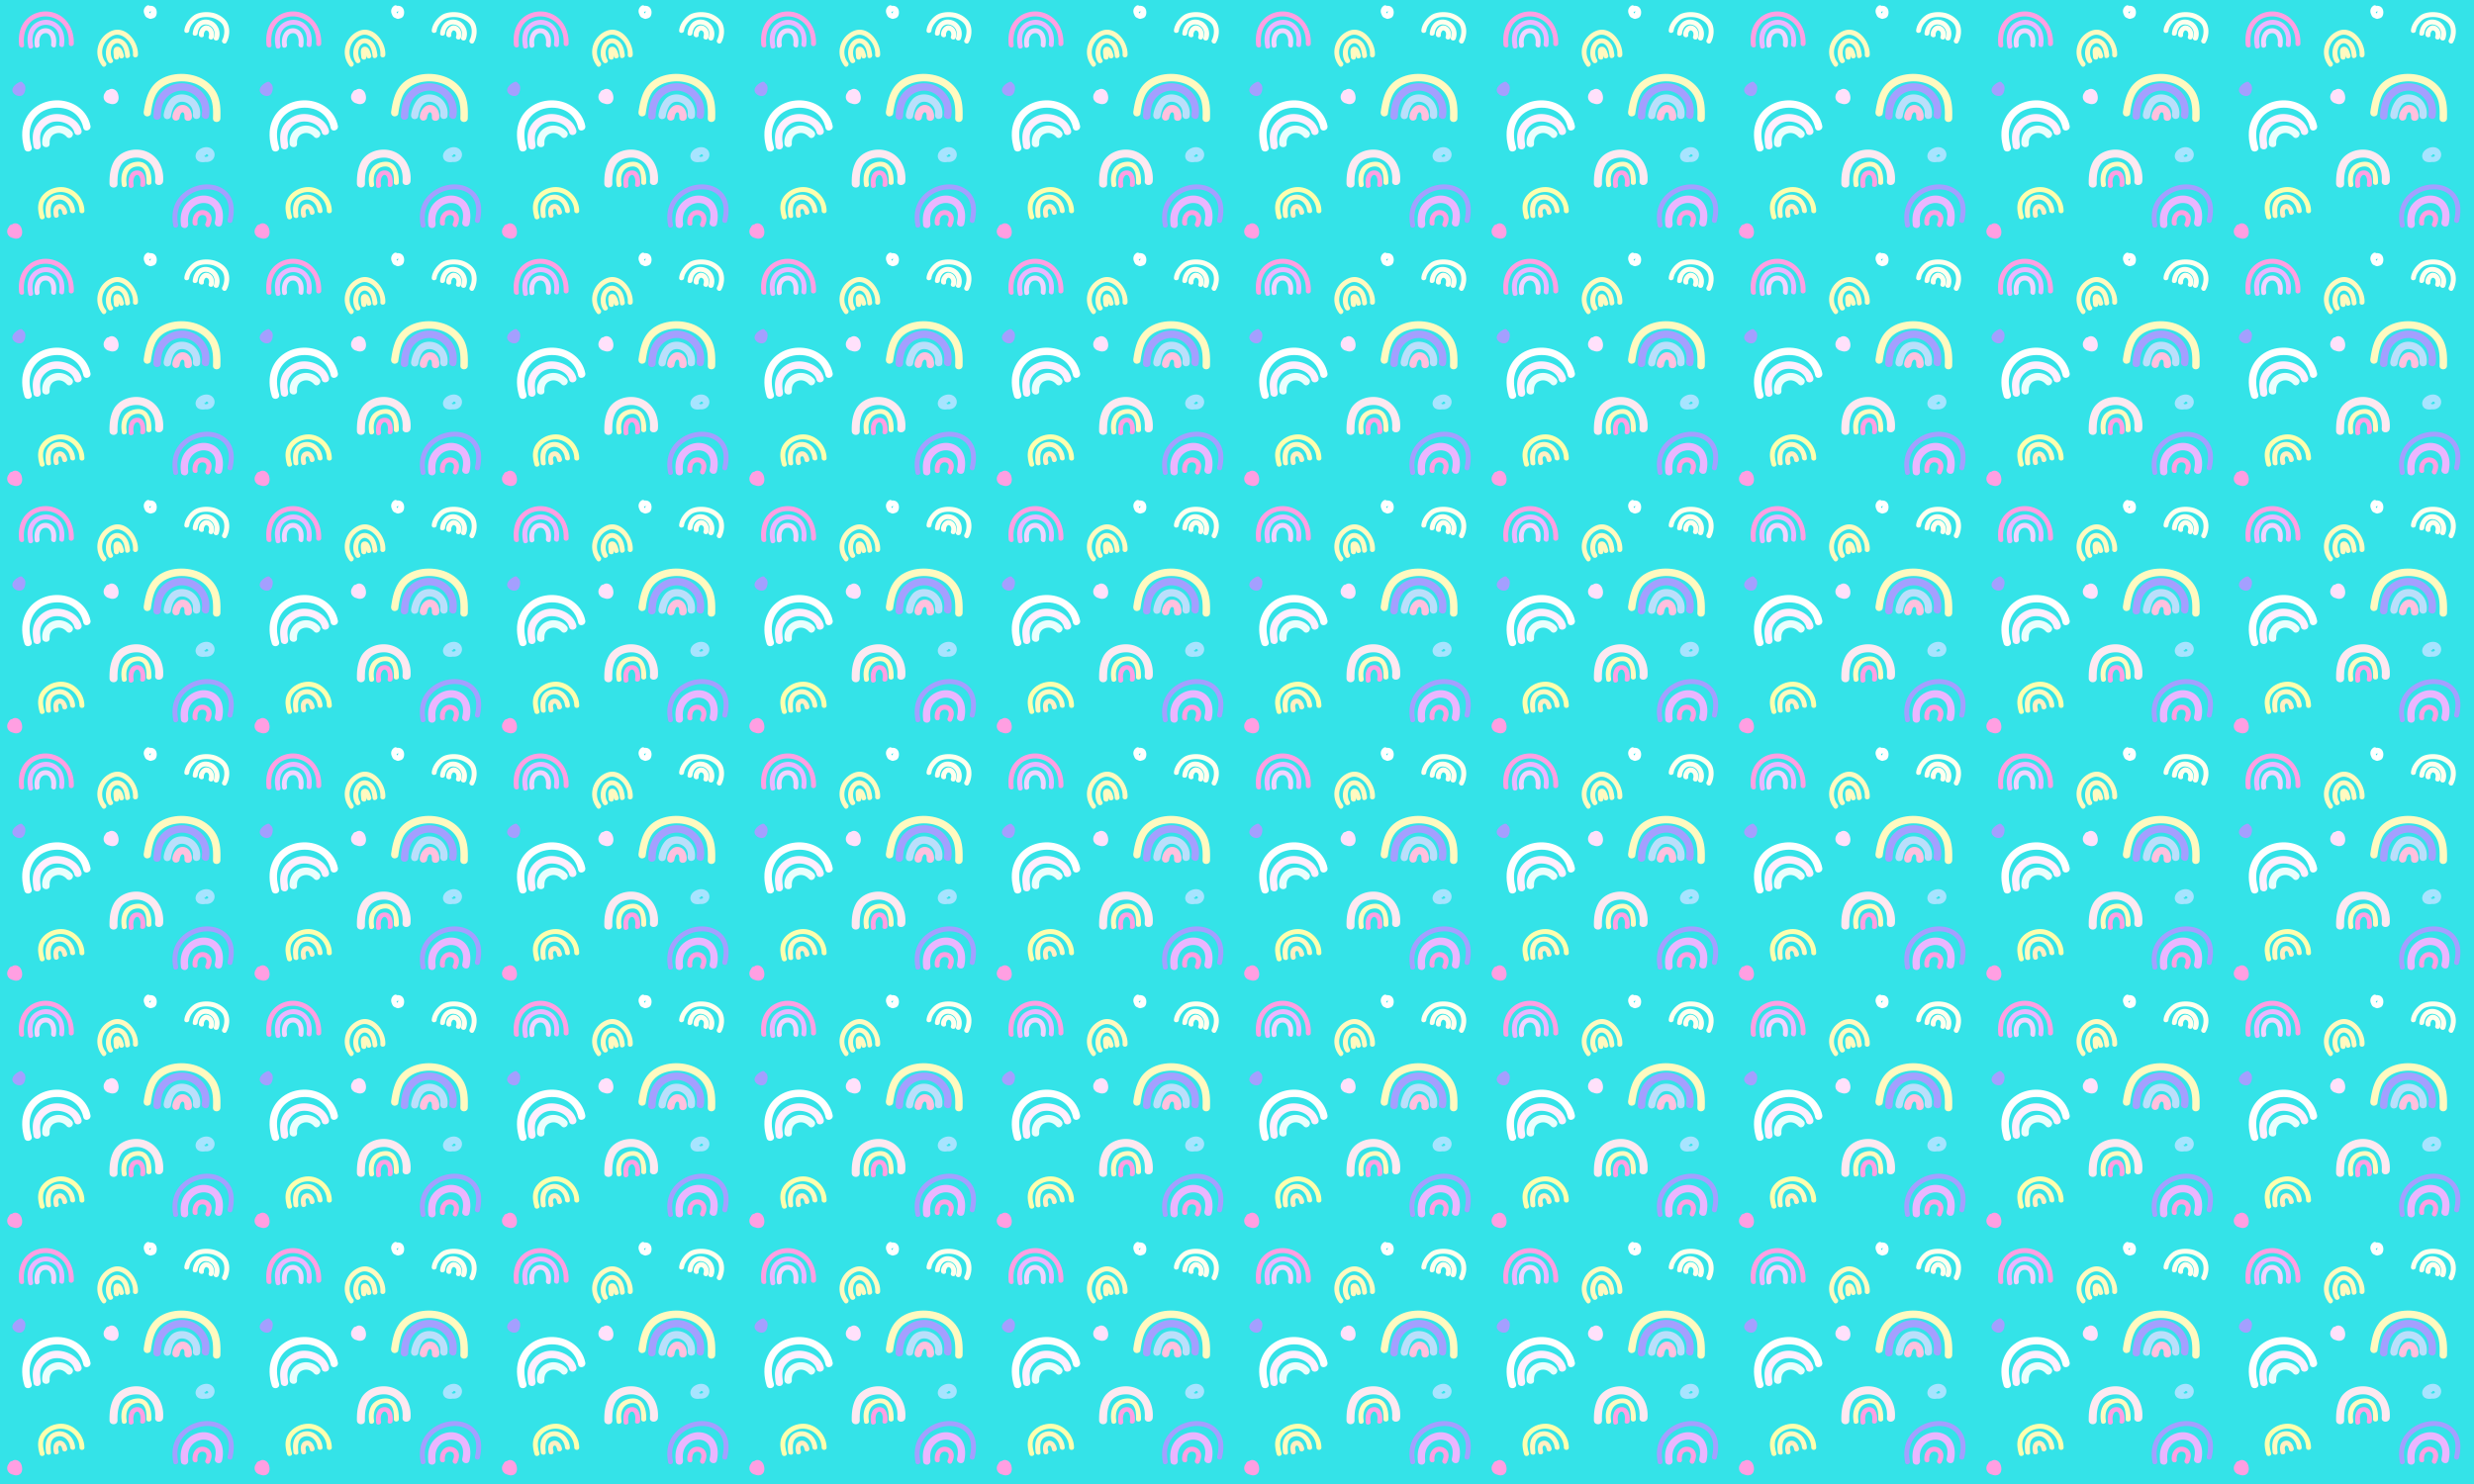<svg id="Pattern" xmlns="http://www.w3.org/2000/svg" xmlns:xlink="http://www.w3.org/1999/xlink" viewBox="0 0 5000 3000"><defs><style>.cls-1{fill:none;}.cls-2{fill:#34e3e8;}.cls-3{fill:#fdffae;}.cls-4{fill:#fffac0;}.cls-5{fill:#ffefc2;}.cls-6{fill:#ff9fe2;}.cls-7{fill:#fde9f1;}.cls-8{fill:#a49fff;}.cls-9{fill:#eab6ff;}.cls-10{fill:#ffeefd;}.cls-11{fill:#fff;}.cls-12{fill:#e9fffd;}.cls-13{fill:#badffb;}.cls-14{fill:#ffc0de;}.cls-15{fill:#f0d4ff;}.cls-16{fill:#ffe;}.cls-17{fill:#ffe1fb;}.cls-18{fill:#a7e4ff;}.cls-19{fill:url(#New_Pattern_Swatch_13);}</style><pattern id="New_Pattern_Swatch_13" data-name="New Pattern Swatch 13" width="500" height="500" patternUnits="userSpaceOnUse" viewBox="0 0 500 500"><rect class="cls-1" width="500" height="500"/><rect class="cls-2" width="500" height="500"/><path class="cls-3" d="M90,437.27c-3.51-11.6-5.39-24.15,2.43-34.45,6.45-8.5,16.92-13.79,27.51-14.58,21.87-1.64,40.42,16.28,40.65,38,.07,6.43,10.08,6.45,10,0-.3-27.46-24.27-50.82-52.1-47.9-13.16,1.38-25.59,7.59-33.74,18.16-10,12.93-8.89,28.51-4.39,43.4,1.85,6.14,11.51,3.53,9.64-2.66Z"/><path class="cls-4" d="M103,436c-1.42-12.56-2.11-29.23,13.64-32.27,13.67-2.64,24.18,9.51,25.13,22.28.48,6.38,10.49,6.43,10,0-1.36-18.2-15.73-34.85-35.13-32.34-8.23,1.06-15.91,5.47-20.2,12.7C91.14,415.28,91.89,426.06,93,436c.72,6.32,10.72,6.39,10,0Z"/><path class="cls-5" d="M118.67,434c-.75-2.86-2.7-10,1.44-11.47,4-1.45,5.54,5.62,6,8.09,1.28,6.31,10.92,3.64,9.64-2.65-1.73-8.55-8.45-18.22-18.5-15.05C107,416.11,106.77,428,109,436.61c1.63,6.22,11.28,3.58,9.64-2.66Z"/><path class="cls-4" d="M256.09,372.34c-3.15-16.16,2.32-35.56,22.73-35.84,17-.22,17.54,20.9,17.18,32.59-.2,6.14,9.8,6.14,10,0,.55-17.9-4.06-43.45-28.41-42.09-11.82.67-22.61,6.14-27.94,16.53-5,9.73-5.25,20.86-3.21,31.35,1.18,6,10.82,3.47,9.65-2.54Z"/><path class="cls-6" d="M270.15,374.27c-.86-5-1.09-10.77,1.17-15.57a10.63,10.63,0,0,1,3-4,6.85,6.85,0,0,1,2.36-1.09c2.1-.19,4,1.15,5.39,3.91,2.51,4.91,2.06,10.85,1.37,16.06-.75,5.76,9.25,5.71,10,0,1.37-10.41-.86-30-17.27-28.95s-17.54,21.24-15.69,32c1,5.72,10.61,3.29,9.64-2.4Z"/><path class="cls-7" d="M237.54,371.38c-.27-12.64.49-26.52,7.1-37.66,6.31-10.63,19.14-15,31-15.06a37.4,37.4,0,0,1,28.13,12.13c8.72,9.7,10.72,22.87,9.76,35.46-.79,10.36,15.36,10.31,16.14,0,2-25.77-9.82-50.95-34.89-60.4-23.05-8.68-53.79-.61-65.42,22.1-6.81,13.3-8.32,28.7-8,43.43.22,10.37,16.36,10.41,16.14,0Z"/><path class="cls-8" d="M360,453.91c-2.93-14.11-1.9-29,5.35-41.69,6.16-10.78,16-19,27.34-23.93,19.68-8.69,47.94-8.43,61.94,10.33,9.8,13.14,9,30.73,5.33,45.89-1.51,6.25,8.13,8.92,9.64,2.66,4-16.33,4.73-34.45-3.74-49.55-6.57-11.7-18.18-19.62-31.06-22.88-27.64-7-59.23,4.86-75.45,28.26-10.89,15.71-12.81,35.2-9,53.57,1.31,6.3,10.95,3.63,9.65-2.66Z"/><path class="cls-9" d="M380.37,451.54c-1.21-8.87,0-18,4.08-25.23A32.58,32.58,0,0,1,399,413.07a34.5,34.5,0,0,1,5.15-1.7c.81-.21,1.63-.38,2.44-.55,2-.42.26-.15,1.88-.27a29.19,29.19,0,0,1,9.42.52,19.9,19.9,0,0,1,8.46,3.65c1.34.87,0-.11.93.67a27.43,27.43,0,0,1,2,1.87,12,12,0,0,1,2.73,3.48c4.72,7.66,4.62,17.87,2.29,27.79-2.2,9.39,12.26,13.4,14.46,4,5.17-22.07-.09-46.78-23.62-55-19.09-6.63-40.88,2.19-52,18.48-7.94,11.64-9.14,25.9-7.29,39.5.55,4,5.7,6.22,9.23,5.23,4.33-1.21,5.79-5.18,5.24-9.22Z"/><path class="cls-6" d="M399.2,451.44c-.84-7.56,1.61-17.65,11.11-16.68,8.73.89,8.08,10.39,5,16.78-2.81,5.76,5.81,10.84,8.63,5,3.31-6.79,5.43-14.85,1.89-22a18,18,0,0,0-14.2-9.69c-15.45-1.81-23.92,12.77-22.39,26.54.7,6.33,10.7,6.4,10,0Z"/><path class="cls-10" d="M82.37,292.55c-1.56-9.65-2.74-19.64,2.06-28.59a35,35,0,0,1,18.84-16.43c16.22-5.74,42.18,1.69,47,20.07,2.46,9.33,16.93,5.37,14.46-4-6.88-26.1-41.5-38.84-65.48-30.54a50.46,50.46,0,0,0-27.46,22.7c-7.23,12.93-6.19,26.65-3.92,40.77.65,4,5.63,6.25,9.23,5.24,4.25-1.19,5.89-5.2,5.24-9.23Z"/><path class="cls-11" d="M63.93,297.09c-5.12-16.21-6.28-34.28,1.25-50C71.81,233.27,83.8,224,98.51,220s31.63-2.95,45.1,4.32c13.09,7.07,21.83,19.65,24.76,34.12,1.91,9.45,16.37,5.45,14.46-4-6.24-30.85-33.52-50.2-64.06-51.56C88.42,201.57,60,217.64,49.24,246.58c-6.52,17.46-5.31,37,.22,54.5,2.9,9.17,17.38,5.26,14.47-4Z"/><path class="cls-12" d="M100.31,290.3c-.66-9.3,2.7-17.17,11.88-20.33,8.6-3,16.72.08,22.62,6.65,6.46,7.2,17-3.44,10.61-10.61-9.61-10.69-24.63-15.09-38.31-10.12-14.76,5.37-22.9,18.75-21.8,34.41.67,9.57,15.67,9.65,15,0Z"/><path class="cls-8" d="M325.08,234.78c.46-12.94,2.48-26.9,11.3-37a41.72,41.72,0,0,1,30.72-14.5c25.11-.24,45.39,22.67,40.69,47.65-1.77,9.44,12.68,13.48,14.47,4,6.38-33.93-18.81-65.77-53.6-66.63a56.46,56.46,0,0,0-41.87,17.77c-12.43,13.3-16.08,31.07-16.71,48.73-.35,9.65,14.65,9.64,15,0Z"/><path class="cls-13" d="M345.39,235.35c1.91-12.74,7.62-30.31,23.2-29.64,12.85.56,23.08,12.41,21.25,25.33-.57,4,1,8,5.24,9.23,3.51,1,8.65-1.23,9.22-5.24,3-21.33-10.45-41.39-32.45-44-10.33-1.24-21.2,1.87-28,10.08-7,8.54-11.33,19.41-13,30.28-.6,4,1,8,5.24,9.23,3.53,1,8.63-1.24,9.23-5.24Z"/><path class="cls-14" d="M362.87,238.37c.38-2.7,2.25-11.79,6.45-11.33,3.61.39,3.67,7.71,3.52,10-.61,9.64,14.39,9.6,15,0,.66-10.4-4.59-22.75-15.87-24.71-12.89-2.24-22,10.7-23.56,22-.57,4,1,8,5.23,9.23,3.51,1,8.67-1.23,9.23-5.24Z"/><path class="cls-4" d="M304.91,229.81c2-13.75,4.17-28.25,11.25-40.45,6.7-11.54,17.9-18.74,30.6-22.21,26.23-7.16,59.36-.59,75,23.35,9.53,14.61,9.12,32.07,8.66,48.85-.26,9.66,14.74,9.65,15,0,.48-17.67.4-35.83-8-51.87-7.48-14.2-20.4-25-35.08-31.21-29.37-12.35-71.56-9-93,16.88-12.32,14.91-16.1,34-18.85,52.67-.59,4,1,8,5.24,9.23,3.53,1,8.64-1.24,9.23-5.24Z"/><path class="cls-4" d="M213.76,126.25C199,107.9,208,80.63,229,71.8,240.29,67,251.36,73.43,258.85,82a41.11,41.11,0,0,1,9.91,29.1c-.33,6.44,9.67,6.42,10,0,1.35-26.75-24.55-60.88-53.84-48.41-27.78,11.82-37.27,47-18.23,70.61,4,5,11.07-2.1,7.07-7.07Z"/><path class="cls-4" d="M227.71,120.39c-5.93-8.51-5.09-27.72,5.76-32.33,5.51-2.35,11.12,1.44,14.11,6,3.81,5.74,4.59,13.12,5.52,19.77.88,6.34,10.51,3.64,9.64-2.66-1.32-9.49-3.11-19.5-10.07-26.65-6-6.15-14.86-9-23-5.58-16.25,6.83-20.1,32.92-10.6,46.55,3.65,5.24,12.32.25,8.63-5Z"/><path class="cls-4" d="M240.22,115.72l-.54-7.22c-.09-1.2-.19-2.4-.27-3.61-.06-.55-.09-1.1-.12-1.66.05-1.24-.57-.83-1.88,1.24-.21.64-.95-1.64.13.78.39.88.78,1.73,1.12,2.64.78,2.16,1.41,4.37,2.05,6.58,1.78,6.17,11.44,3.54,9.64-2.66-2-6.79-4.48-17.9-13.63-17.28-10.49.71-7,14.42-6.5,21.19.49,6.38,10.49,6.43,10,0Z"/><path class="cls-9" d="M67,92c-3.36-14.93-.9-32.7,14.65-39.55,11.43-5,25.81-1.7,33.07,8.67,5.62,8,6.35,18.33,4.93,27.75-1,6.29,8.69,9,9.65,2.66,3-20.15-3-41.67-23.76-49.24-16.45-6-35.92.82-44.65,16.05-6.34,11.05-6.26,24.21-3.54,36.32C58.77,101,68.42,98.32,67,92Z"/><path class="cls-15" d="M80,90.23c-1.59-8.68.38-22.12,11.22-23.12,11.58-1.07,13.27,14.12,12.12,22.53-.86,6.29,8.77,9,9.64,2.65,1.24-9,1.13-18.9-4.45-26.61a20.21,20.21,0,0,0-17.31-8.57C73,58.07,67.6,77.83,70.35,92.89c1.15,6.32,10.79,3.65,9.64-2.66Z"/><path class="cls-6" d="M48.66,91C46.23,68.76,53,44.41,75.81,36a47.09,47.09,0,0,1,52.35,14.27c8.65,10.71,11.43,24.58,11,38.06-.22,6.43,9.78,6.43,10,0,.89-27.05-12.24-53-38.79-62.13-22.31-7.71-48.16-.49-61.94,19C39.06,58.31,36.93,75.21,38.66,91c.69,6.32,10.69,6.39,10,0Z"/><path class="cls-16" d="M399.47,67.37c1-10.36,8.07-19.9,19.53-17.52,12.06,2.52,17.41,15,13.23,26-2.28,6,7.38,8.63,9.65,2.66,6.3-16.61-4-35.56-21.69-38.57s-29.07,11.16-30.72,27.44c-.65,6.39,9.36,6.35,10,0Z"/><path class="cls-16" d="M411.94,70.56c-.38-3.1,2-10.21,6.07-8.9,5,1.6,5.18,8.09,3.79,12.09-2.1,6.1,7.55,8.72,9.65,2.66,3.38-9.8-1.06-22.15-11.9-24.75-10.05-2.41-18.72,9.77-17.61,18.9.76,6.31,10.77,6.39,10,0Z"/><path class="cls-16" d="M382.59,61.72c.57-8.19,8.57-18.45,15.3-22.71,8-5,20.46-5.41,29.48-3.56,8.61,1.76,19.7,8,23.6,16.21,4,8.48,2.66,20.82-1.71,28.87-3.07,5.66,5.56,10.71,8.64,5,5.84-10.77,7.36-25.76,2.51-37.2S441.8,28.28,430,25.81s-27.44-1.87-37.82,5c-9.64,6.38-18.81,19.2-19.62,30.93-.44,6.42,9.56,6.39,10,0Z"/><path class="cls-8" d="M40.7,165.51c-9.32,3.35-22.46,15-11.79,24.55,3.87,3.46,10.31,5.28,15.18,3s6.47-7.87,7.08-12.88-.86-10.66-6.05-12.67c-5.45-2.11-11.21,1-13.69,6-2.23,4.49-2.7,11.1,1,15,4,4.14,10.54,3.09,14.18-.91,3.45-3.79,5.92-13.38,1.4-17.17-5.37-4.5-13.12.13-16.47,4.79-3.76,5.24,4.91,10.24,8.64,5.05.25-.35,1.91-1.82,2.27-1.6l-2.29-3c.67,1.69-.64,3.3-.74,4.88a1.27,1.27,0,0,1-.46.59l.78.53c.11-.14,0-1.87.08-2.1A5.14,5.14,0,0,1,41,177.06c.59-.64.59.27.21-.38.58,1,0,3-.25,4.1-.26,1.21-.37,2.9-1.54,3.28-1,.32-3.87-.85-4.29-1.78-1.2-2.7,6.3-6.45,8.2-7.13,6-2.16,3.42-11.83-2.66-9.64Z"/><path class="cls-6" d="M27.7,457.91c-9.27-4.61-14.92,5.69-12.66,13.8,2,7.07,12.53,13.16,18.5,6.51,3-3.33,2.29-7.61,1.11-11.51-1-3.51-2.29-7.59-6.21-8.81-9.71-3-12.78,10.54-9.23,17,4.29,7.8,15.52,2.39,17.72-4.4,1.17-3.61.21-9.4-1.5-12.69s-6.13-4.48-9.76-4.33c-9.33.4-10.16,11.31-8.21,18.31,2.13,7.65,11.34,12.29,19,10.13,9.89-2.78,9.69-15,6.09-22.57-3.83-8-14.83-11.39-20.29-3-3.52,5.41,5.13,10.43,8.64,5.05,1-1.47,3.35,4,3.49,4.46.76,2.56,1.5,6.57-2.1,6.39-3-.14-4.87-1.31-5.45-4.24-.19-1-.77-3.5-.23-4.37-.68-.25-.57-.29.34-.11a1.84,1.84,0,0,1,1.39.53l-2.3-3a18.63,18.63,0,0,1,1.07,4,7.82,7.82,0,0,1,.28,1.93c.15.52-.08.87-.68,1.07l-.94.58c1.6,1.22,2.24,1.2,1.94,0,1.22-2.44-3.24-3.7-3.58-1.91-.11.55.68,2,.88,2.71s.36,1.19.52,1.78c.09.91.41.78,1-.39l-1-.25a2.53,2.53,0,0,1-.78-1.46c-.07-.3-.14-.6-.2-.91.39-1.41-.22-1.95-1.84-1.6,5.75,2.86,10.82-5.76,5.05-8.63Z"/><path class="cls-17" d="M222.58,186c-9.26-4.6-14.91,5.68-12.64,13.78,2,7.06,12.5,13.14,18.47,6.5,3-3.32,2.28-7.6,1.11-11.49-1.06-3.5-2.29-7.58-6.21-8.8-9.7-3-12.76,10.52-9.22,17,4.29,7.8,15.5,2.4,17.7-4.39,1.17-3.6.21-9.37-1.49-12.66s-6.13-4.48-9.75-4.32c-9.32.39-10.15,11.28-8.2,18.27,2.13,7.64,11.32,12.27,19,10.12,9.87-2.79,9.68-15,6.08-22.54-3.82-8-14.8-11.37-20.25-3-3.53,5.41,5.13,10.43,8.63,5,.93-1.43,3.32,4,3.47,4.44.75,2.55,1.49,6.54-2.09,6.36-3-.14-4.84-1.3-5.42-4.22-.19-1-.77-3.47-.23-4.35-.69-.24-.59-.27.32-.1a1.85,1.85,0,0,1,1.38.53c-.76-1-1.53-2-2.3-3a18.38,18.38,0,0,1,1.07,4,8.24,8.24,0,0,1,.28,1.91c.15.52-.07.87-.67,1.06l-.94.59c1.6,1.22,2.26,1.21,2,0,1.21-2.44-3.26-3.67-3.6-1.89-.11.55.68,2,.88,2.7s.36,1.18.51,1.78c.09.9.42.77,1-.41l-1-.25a2.5,2.5,0,0,1-.78-1.45c-.07-.3-.13-.6-.2-.9.39-1.42-.22-2-1.85-1.58,5.75,2.85,10.82-5.77,5.05-8.64Z"/><path class="cls-18" d="M430.66,309.08c-2.28-6.88-11.11-11.62-18.12-10.33a13.92,13.92,0,0,0-11.15,15.77c2.43,16.09,26.86,17.7,31.64,2.33,2.29-7.34-1.48-14.7-8.4-17.81-7.26-3.26-16.19-1-22.36,3.64s-9.51,13.21-4.7,20,15.24,5.57,22.21,3.83c4.18-1,8.65-2.63,10.76-6.72a11.35,11.35,0,0,0-1.4-12c-5.84-7.42-17.57-7.81-22.12.9-3,5.72,6.2,9.7,9.16,4,1-1.94,5.17.21,4.64,2.15s-3.79,2.19-5.7,2.51c-2.33.38-8,1.62-9.54-.69-2.31-3.45,4-7,6.33-7.95,3.13-1.25,7-2,9.93.27,6,4.64-2.45,11.21-7.94,7.57-2.5-1.66-4.11-5.48-.88-7.46,2.83-1.74,7.45,1,8.37,3.79,2,6.11,11.29,2.35,9.27-3.75Z"/><path class="cls-11" d="M297,11.43a12.84,12.84,0,0,0-6.34,12.83c.63,5.42,4.47,9.93,9.15,12.51,2.45,1.34,5.1,2.07,7.67.58,2.32-1.35,4.09-4.3,5.29-6.64,2.51-4.87,3.06-10.91-.65-15.35-3.58-4.29-9.7-4.74-14.28-1.78s-6.46,9-5.75,14.31c.79,5.94,5,8.69,10.57,9.47,5.79.8,11.38-.9,13.32-7,1.75-5.5.75-12.62-4.07-16.25a10.51,10.51,0,0,0-15.23,2.55c-3.5,5.42,5.15,10.44,8.63,5.05-.36.57-.3-.22.34.2a2.34,2.34,0,0,1,.92,1.38,8.07,8.07,0,0,1,0,3.32c-.1.36-.19.73-.29,1.09.39-.23.33-.26-.19-.09a7.37,7.37,0,0,1-3.34-.32c-1.07-.33-.58.14-.82-.53-.42-1.17,0-4.17,1.28-4.83,1.41-.74,1.74.24,1.57,1.78a7.17,7.17,0,0,1-.94,2.41c-.35.62-.74,1.23-1.15,1.82-1.3,1.46-.6,1.51,2.12.18a22.37,22.37,0,0,0-2.25-1.58,6.37,6.37,0,0,1-1.92-2.74,3,3,0,0,1,1.36-3.75c5.63-3.12.59-11.76-5.05-8.64Z"/></pattern></defs><rect class="cls-19" width="5000" height="3000"/></svg>